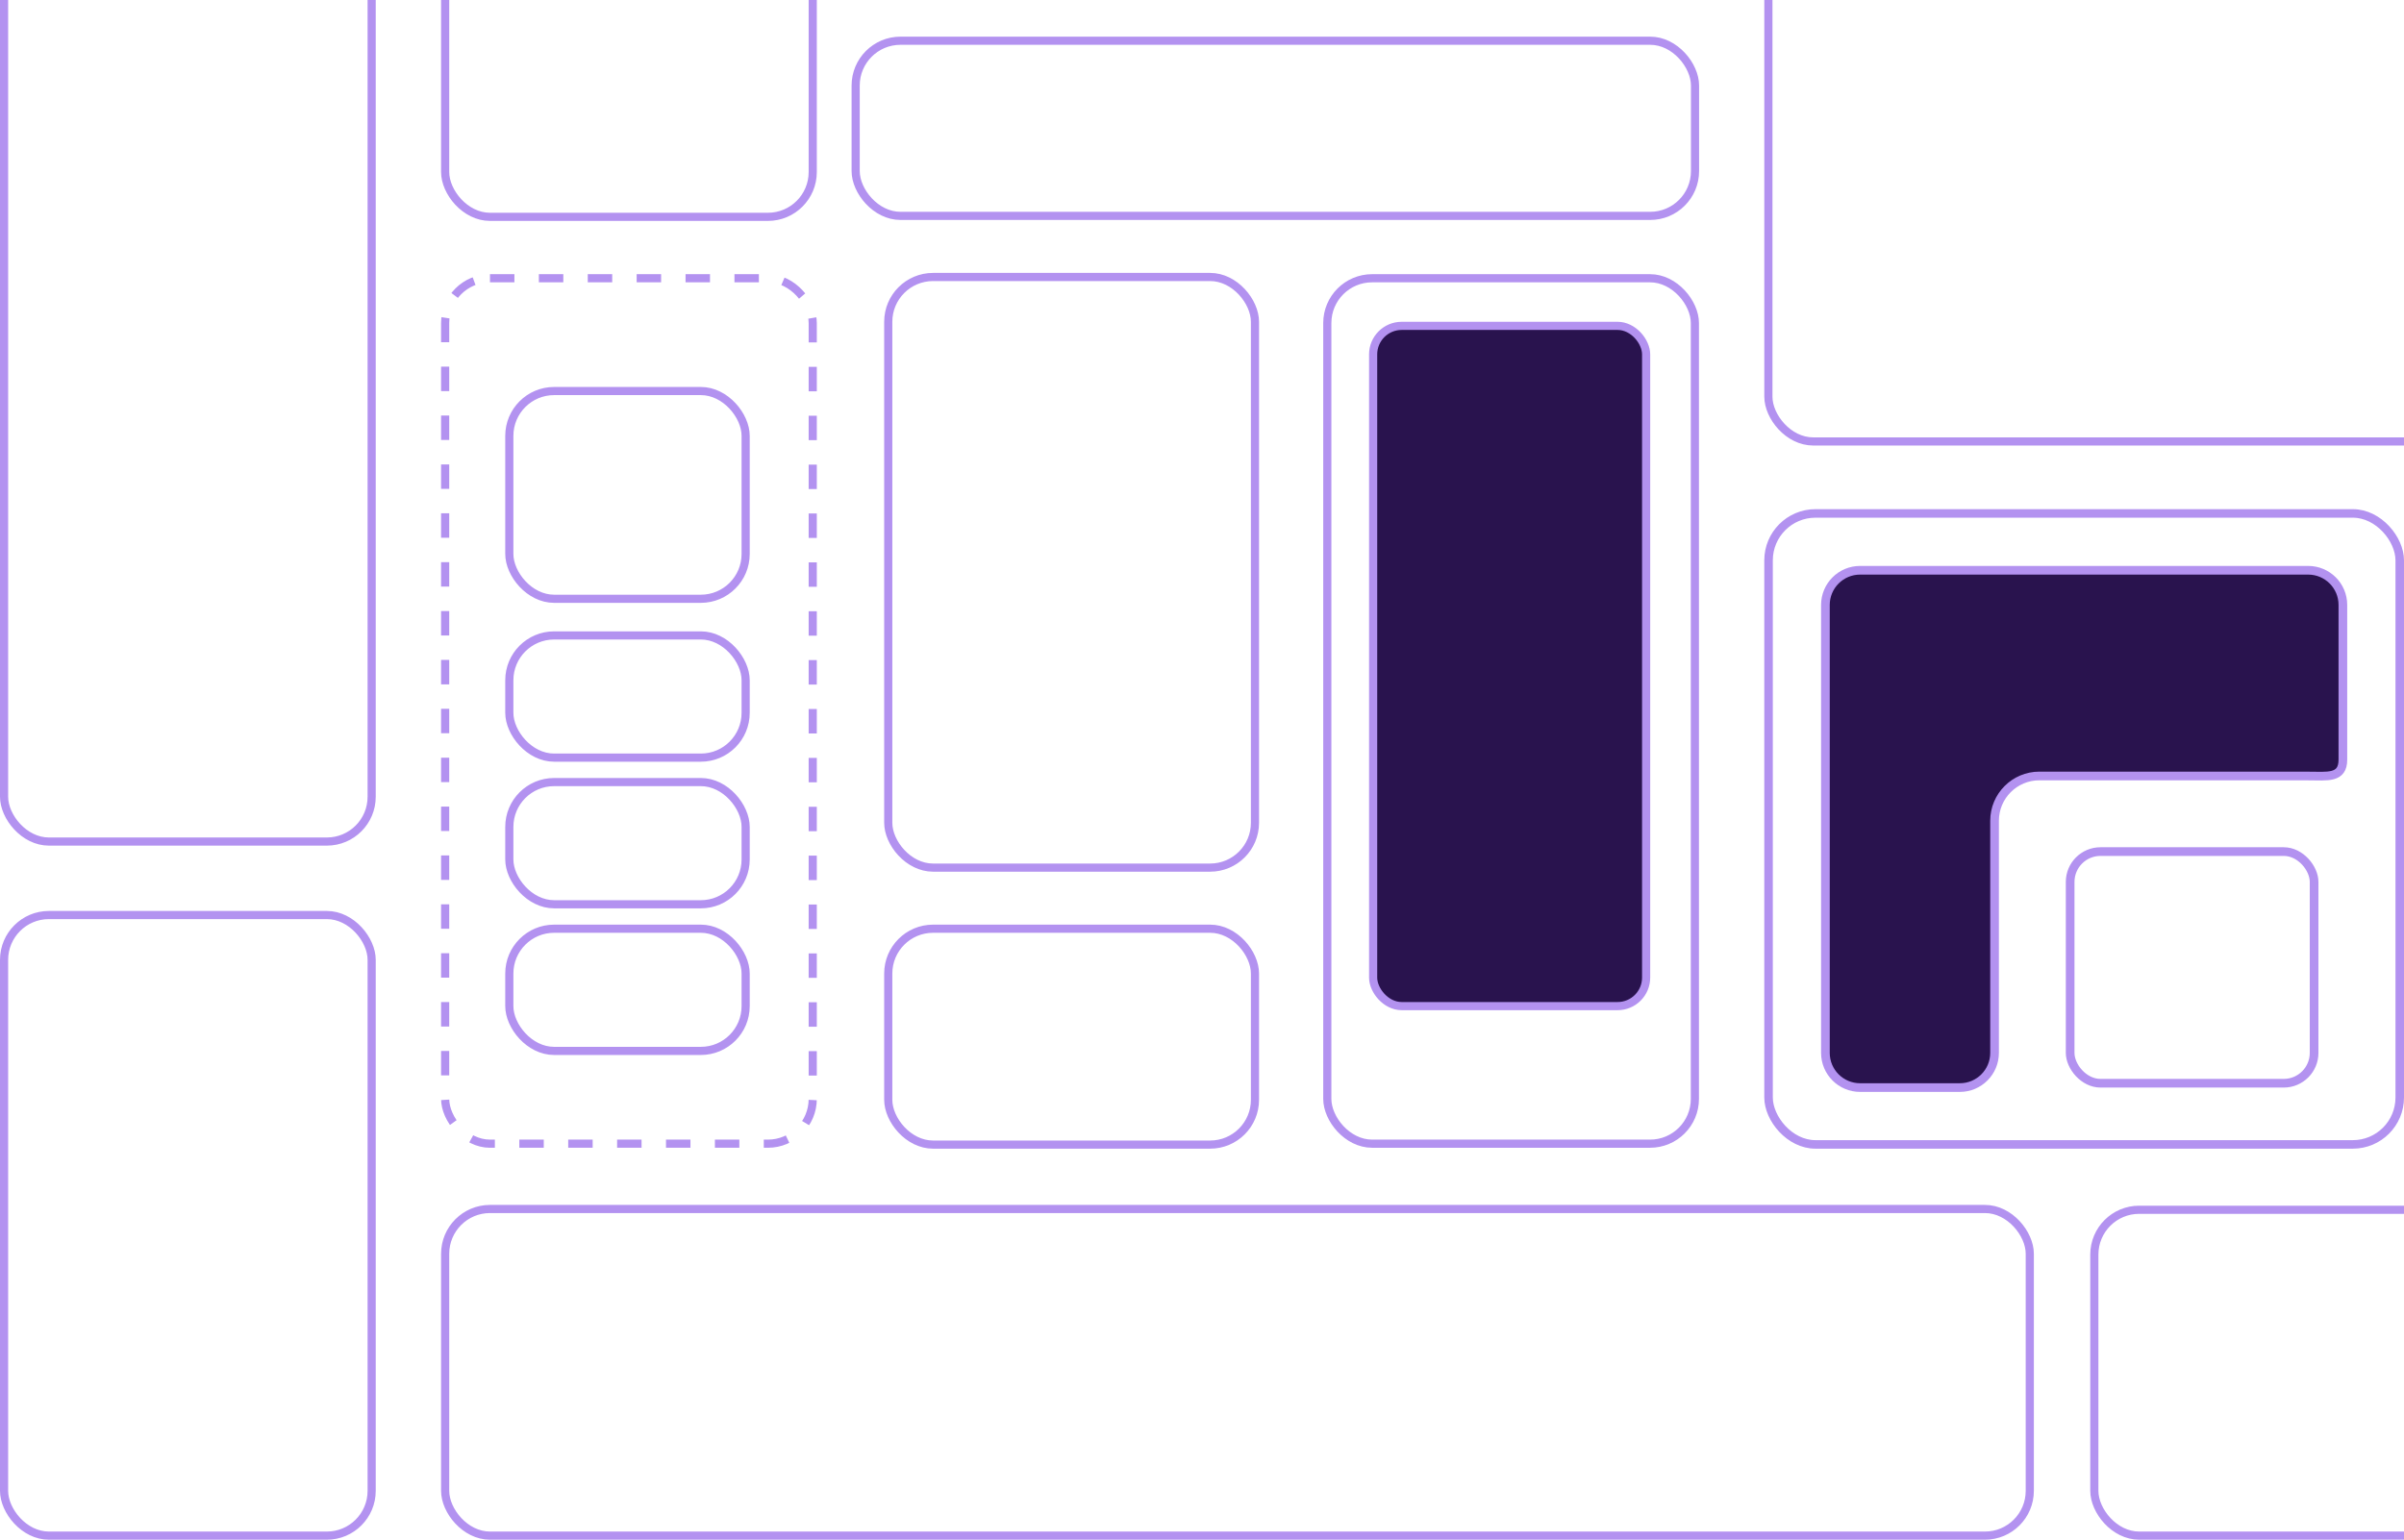 <svg width="590" height="378" viewBox="0 0 590 378" fill="none" xmlns="http://www.w3.org/2000/svg">
<rect x="1" y="-52" width="90.214" height="258.605" rx="11" stroke="#B392F0" stroke-width="2"/>
<rect x="1" y="224.642" width="90.214" height="152.358" rx="11" stroke="#B392F0" stroke-width="2"/>
<rect x="109.251" y="68.31" width="90.214" height="212.466" rx="11" stroke="#B392F0" stroke-width="2" stroke-dasharray="6 6"/>
<rect x="125" y="96" width="58" height="51" rx="11" stroke="#B392F0" stroke-width="2"/>
<rect x="125" y="228" width="58" height="30" rx="11" stroke="#B392F0" stroke-width="2"/>
<rect x="125" y="192" width="58" height="30" rx="11" stroke="#B392F0" stroke-width="2"/>
<rect x="125" y="156" width="58" height="30" rx="11" stroke="#B392F0" stroke-width="2"/>
<rect x="109.251" y="-52" width="90.214" height="105.233" rx="11" stroke="#B392F0" stroke-width="2"/>
<rect x="210" y="10" width="206" height="43" rx="11" stroke="#B392F0" stroke-width="2"/>
<rect x="325.753" y="68.311" width="90.214" height="212.466" rx="11" stroke="#B392F0" stroke-width="2"/>
<rect x="337" y="80" width="67" height="167" rx="7" fill="#29134E" stroke="#B392F0" stroke-width="2"/>
<rect x="308" y="213" width="90" height="145" rx="11" transform="rotate(-180 308 213)" stroke="#B392F0" stroke-width="2"/>
<rect x="308" y="281" width="90" height="53" rx="11" transform="rotate(-180 308 281)" stroke="#B392F0" stroke-width="2"/>
<rect x="434.005" y="-49.995" width="170.4" height="158.372" rx="11" stroke="#B392F0" stroke-width="2"/>
<rect x="434.047" y="126.047" width="154.907" height="154.907" rx="11.513" stroke="#B392F0" stroke-width="2.093"/>
<path d="M456.513 140C451.811 140 448 143.811 448 148.513V258.487C448 263.189 451.811 267 456.513 267H481C485.702 267 489.513 263.189 489.513 258.487V201.502C489.513 195.426 494.439 190.501 500.515 190.502L566.487 190.513C571.189 190.513 575 191.202 575 186.5V148.513C575 143.811 571.189 140 566.487 140H456.513Z" fill="#29134E" stroke="#B392F0" stroke-width="2.128" stroke-linejoin="round"/>
<rect x="508.064" y="209.064" width="59.872" height="56.872" rx="7.449" stroke="#B392F0" stroke-width="2.128"/>
<rect x="514" y="297" width="90" height="80" rx="11" stroke="#B392F0" stroke-width="2"/>
<rect x="109.251" y="296.809" width="388.907" height="80.191" rx="11" stroke="#B392F0" stroke-width="2"/>
</svg>
